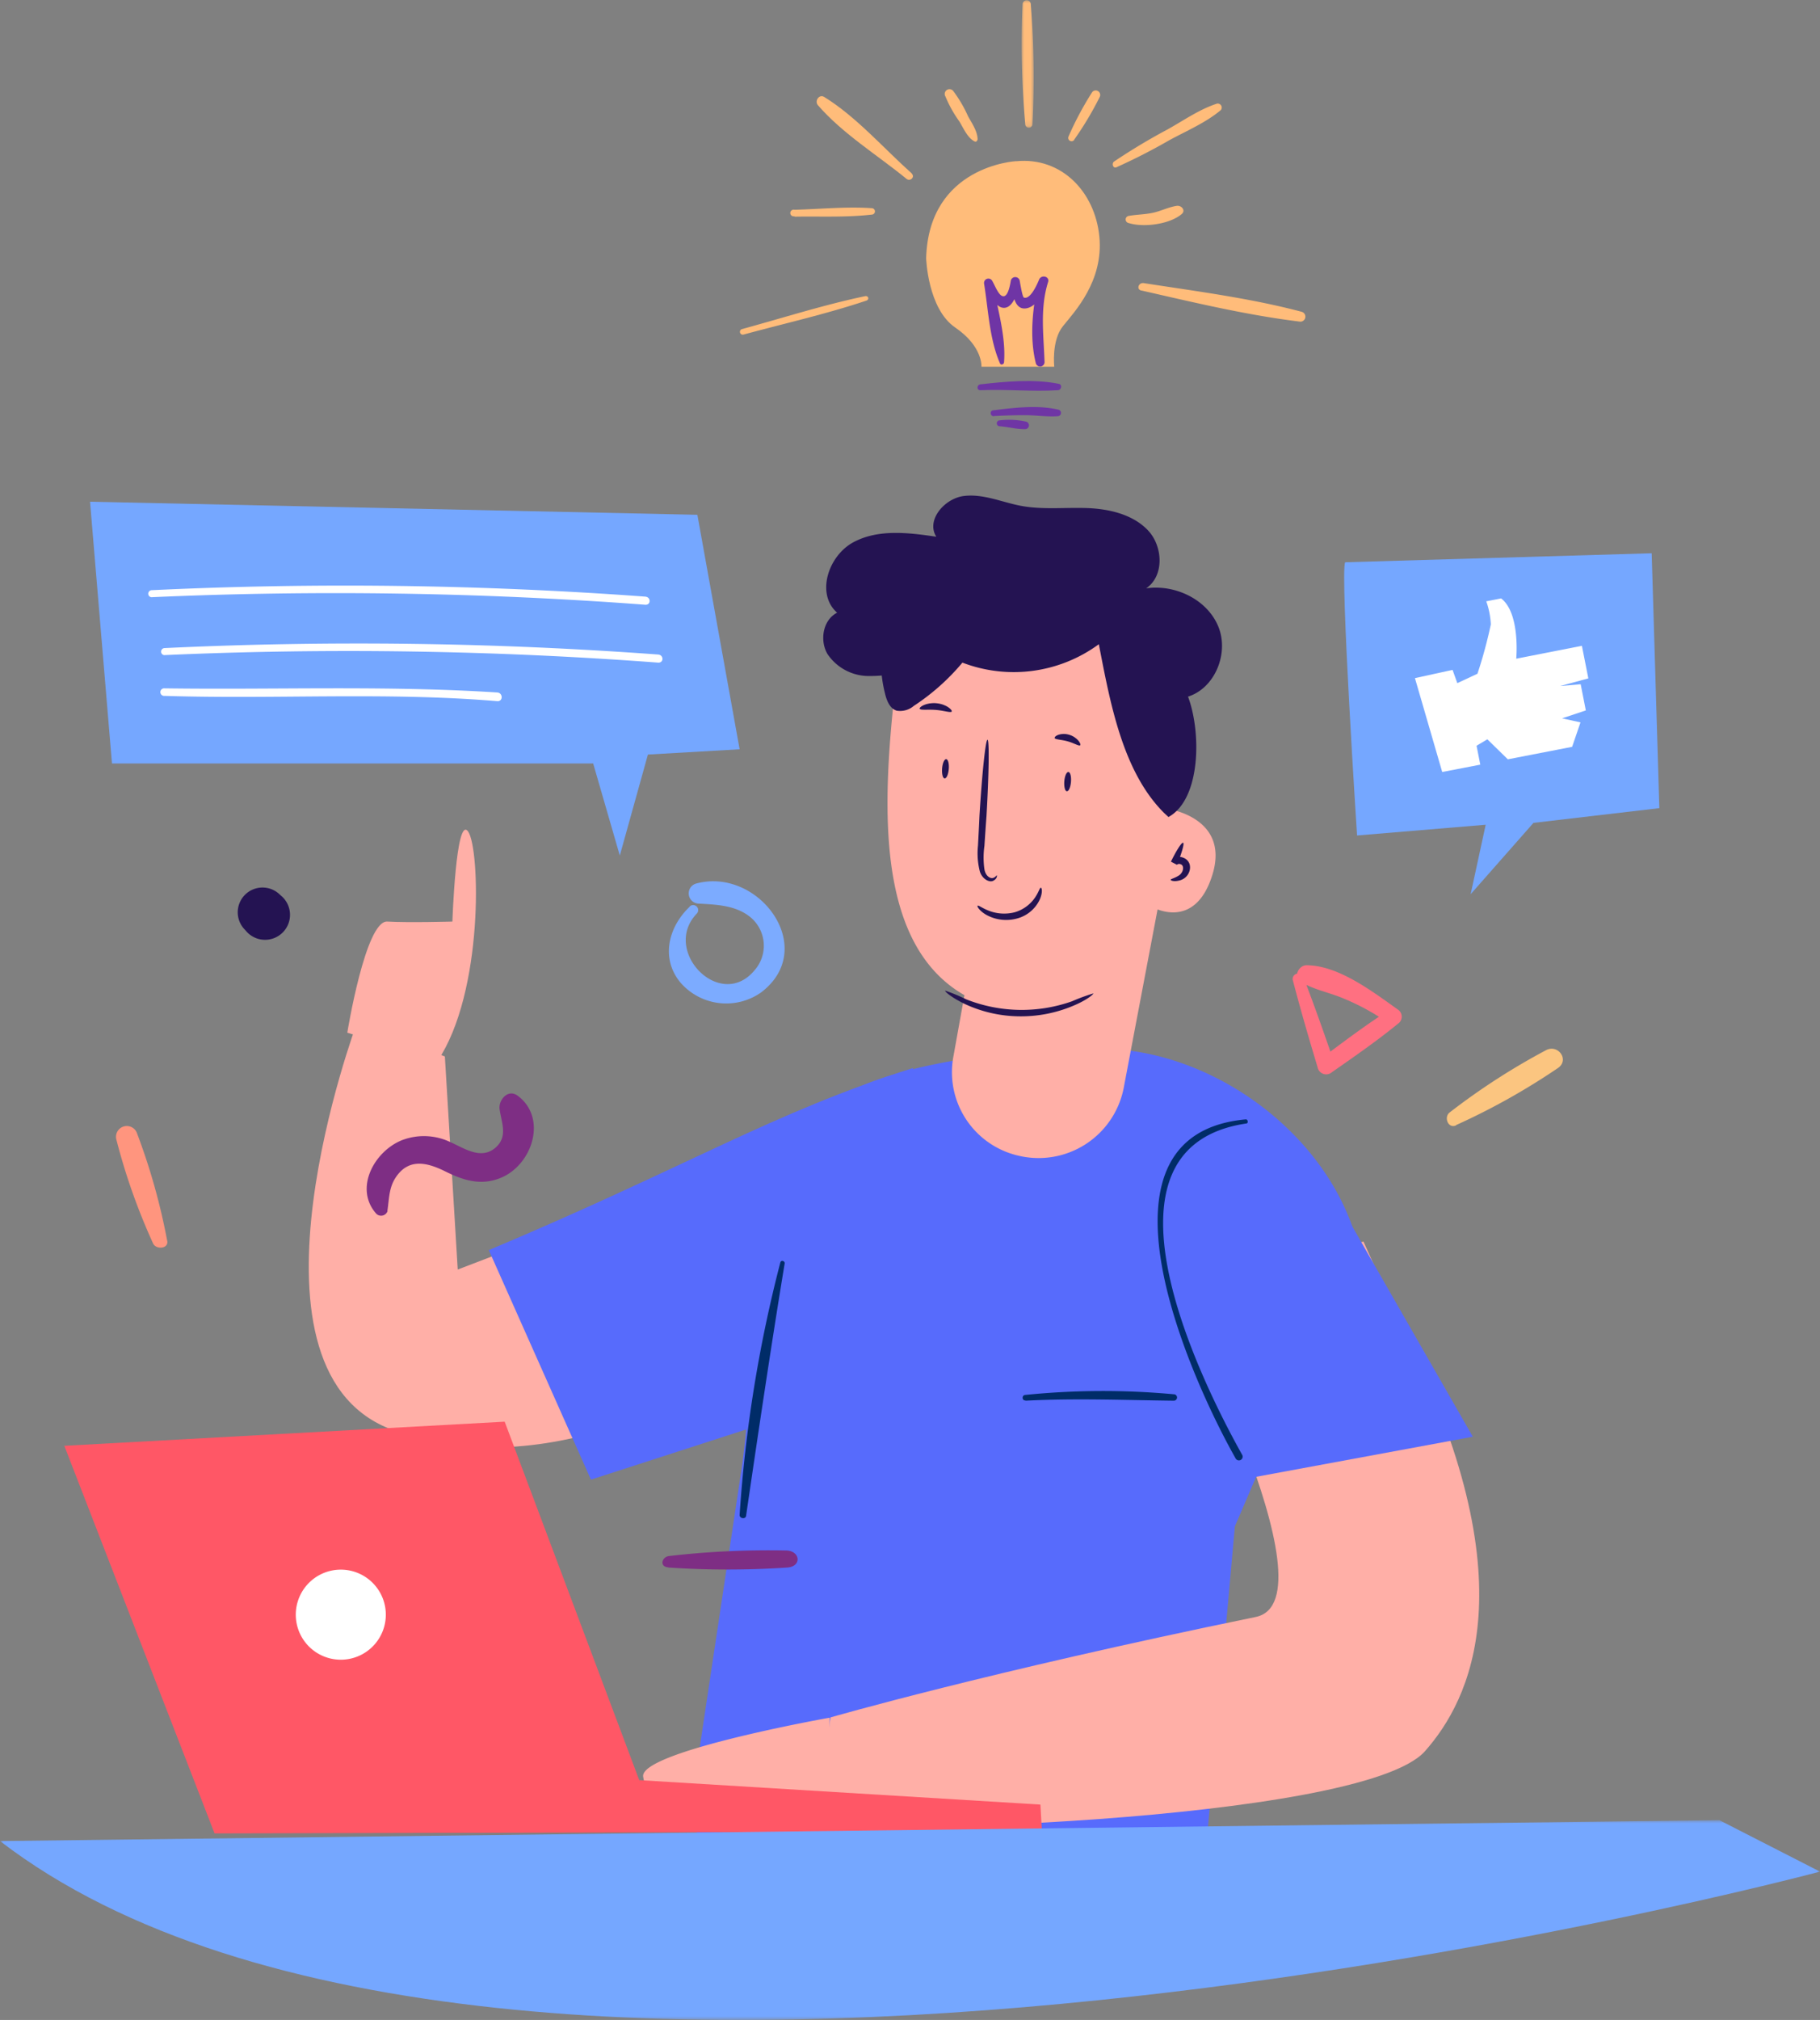 <svg xmlns="http://www.w3.org/2000/svg" xmlns:xlink="http://www.w3.org/1999/xlink" viewBox="0 0 282.98 313.99"><rect x="0" y="0" width="282.98" height="313.99" fill="#808080" stroke="none"/><defs><mask id="mask" x="0" y="282.93" width="282.98" height="31.07" maskUnits="userSpaceOnUse"><g id="mask-2"><polygon id="path-1" points="0 282.93 282.98 282.93 282.98 313.99 0 313.99 0 282.93" style="fill:#fff"/></g></mask><mask id="mask-2-2" x="158.76" y="0" width="2" height="19.88" maskUnits="userSpaceOnUse"><g id="mask-4"><polygon id="path-3" points="158.76 0 160.76 0 160.76 19.89 158.76 19.89 158.76 0" style="fill:#fff"/></g></mask></defs><title>Asset 1</title><g id="Layer_2" data-name="Layer 2"><g id="Layer_1-2" data-name="Layer 1"><g id="Page-1"><g id="_03" data-name="03"><g id="Group-109"><path id="Fill-1" d="M107.26,140.92c-3.34,3.15-4.6,8.07-1.43,11.85a9.42,9.42,0,0,0,12.53,1.48c9-6.86-.38-19.53-10.12-16.91a1.59,1.59,0,0,0,.42,3.12c2.85.16,5.9.27,8.17,2.24a5.77,5.77,0,0,1,.5,8.11c-5.31,6.44-14.53-3-9-8.79a.78.78,0,0,0-1.11-1.1" style="fill:#7cabff"/><path id="Fill-3" d="M201,152.31c1.19,4.56,2.5,9.07,3.86,13.57a1.36,1.36,0,0,0,2.23.79c3.55-2.48,7.1-4.93,10.46-7.69a1.33,1.33,0,0,0-.13-2c-3.94-2.79-9.26-6.91-14.26-6.94-1.27,0-2.16,1.84-.87,2.61,2,1.2,4.43,1.63,6.59,2.55a35.5,35.5,0,0,1,7.14,3.94l.15-2.25c-3.76,2.39-7.3,5.07-10.87,7.74l2.11.44c-1.53-4.46-3.09-8.88-4.78-13.27a.87.87,0,0,0-1.63.56" style="fill:#ff7081"/><path id="Fill-5" d="M226.41,174.88A105.24,105.24,0,0,0,242.26,166c1.79-1.26,0-3.73-1.87-2.76a104.79,104.79,0,0,0-15,9.69c-.93.71-.24,2.56,1,2" style="fill:#fbc580"/><path id="Fill-7" d="M26,192.9a98.15,98.15,0,0,0-4.74-16.85,1.68,1.68,0,0,0-3.19,1,97.21,97.21,0,0,0,5.73,16.23c.46,1,2.45.86,2.2-.42" style="fill:#ff957e"/><path id="Fill-9" d="M43.88,139.39l-.34-.3a3.85,3.85,0,1,0-5.45,5.44l.3.34a3.88,3.88,0,1,0,5.49-5.48" style="fill:#241352"/><path id="Fill-11" d="M187,293.18s-57.07,13.23-80-9.61L115.2,229c2.5-15.68,1-45.86,13.06-56.57a21.25,21.25,0,0,1,4.58-3.11c8.46-4.06,23.5-6.26,37.95-6.32,17.54-.07,35.6,13.16,40.21,30l-19,44.27Z" style="fill:#576bfc"/><path id="Fill-13" d="M182.34,199.78s25.6,49,12.89,51.57c-41.83,8.58-66.1,15.61-66.1,15.61L127,283.09c.62,2.43,84.61.33,94.56-10.88,7-7.91,16.36-26.19-3.51-65.76L212,193Z" style="fill:#ffafa7"/><path id="Fill-15" d="M135,172.9,71.17,197.34l-2-33.12L55.5,159s-19.81,53.17,5,63.06,52.71-8.39,52.71-8.39Z" style="fill:#ffafa7"/><path id="Fill-17" d="M142,166c-22,7-35.07,15.32-66,28.32L91.88,230l27.38-8.85Z" style="fill:#576bfc"/><polyline id="Fill-19" points="177.01 192.4 192.98 229.99 229 223.33 204.73 180.99 176 192.4" style="fill:#576bfc"/><path id="Fill-21" d="M159.44,217.73c7.72-.41,15.35-.09,23.07,0a.48.48,0,1,0,0-1,120.15,120.15,0,0,0-23.07.1c-.58,0-.59.89,0,.86" style="fill:#002c68"/><path id="Fill-23" d="M193.69,174c-26,2.37-8.21,41-1.56,52.72a.58.58,0,0,0,1-.59c-6.61-11.82-24.32-47.79.64-51.49.36,0,.28-.67-.08-.64" style="fill:#002c68"/><path id="Fill-25" d="M121.33,196.24A210.68,210.68,0,0,0,115,235.51c0,.54.91.68,1,.13,1.92-13.1,3.85-26.16,6-39.23.06-.41-.56-.6-.67-.17" style="fill:#002c68"/><path id="Fill-27" d="M183.3,125q.6-8.33,1.21-16.65c4.37-1.23,6.65-6.81,4.9-11s-6.7-6.54-11.2-5.9c2.84-1.92,2.62-6.53.29-9s-6-3.34-9.42-3.47-6.9.28-10.28-.34c-3-.56-5.92-1.92-8.94-1.54s-5.91,3.77-4.28,6.33c-4.35-.64-9.07-1.22-12.93.88s-5.82,8-2.49,10.93c-2.2,1.11-2.75,4.28-1.51,6.41a7.74,7.74,0,0,0,6.22,3.43,22.9,22.9,0,0,0,7.28-1.07" style="fill:#241352"/><path id="Fill-29" d="M182.45,114.25l-.87,11.49s9.68,1.32,6.93,10.23-9.39,5-9.39,5-1.66,22.83-24.85,15.59c-18.46-5.76-17.33-29.86-15-50.42a13.65,13.65,0,0,1,16.17-11.9L169.4,97a16.3,16.3,0,0,1,13,17.26" style="fill:#ffafa7"/><path id="Fill-31" d="M181,136l-6.29,33.15a13.48,13.48,0,0,1-16.37,10.49,13.31,13.31,0,0,1-10.13-15.26l3.42-19Z" style="fill:#ffafa7"/><path id="Fill-33" d="M155,136.08s.1.49-.57.83-1.82-.38-2.11-1.56a11.45,11.45,0,0,1-.26-3.9c.08-1.5.16-3,.23-4.62.4-6.56.95-11.86,1.25-11.84s.22,5.35-.16,11.91c-.12,1.59-.22,3.12-.32,4.61a12.77,12.77,0,0,0,0,3.61c.17,1,.84,1.44,1.27,1.37s.6-.47.68-.41" style="fill:#241352"/><path id="Fill-35" d="M147,154a28,28,0,0,1,3.23,1.34,23.47,23.47,0,0,0,16.46.3,30.24,30.24,0,0,1,3.3-1.22c.08.1-.94,1-3,1.87a20.88,20.88,0,0,1-8.62,1.69,20.49,20.49,0,0,1-8.53-2c-2-1-3-1.88-2.87-2" style="fill:#241352"/><path id="Fill-37" d="M152,140.79c.14-.11.67.35,1.68.75a6.59,6.59,0,0,0,4.11.26,5.76,5.76,0,0,0,3.17-2.33c.57-.85.7-1.49.87-1.48s.31.71-.14,1.78a5.42,5.42,0,0,1-3.54,3,6.38,6.38,0,0,1-4.86-.6c-1.07-.64-1.4-1.31-1.29-1.37" style="fill:#241352"/><path id="Fill-39" d="M182,136.79c0-.17.57-.25,1.21-.65a1.49,1.49,0,0,0,.7-.9c.1-.41,0-.79-.34-.9a.55.55,0,0,0-.58.08l-.93-.48c.88-1.8,1.66-3,1.89-2.94s-.17,1.51-.93,3.37l-.93-.49a1.53,1.53,0,0,1,1.87-.56,1.58,1.58,0,0,1,1,1,1.9,1.9,0,0,1-.06,1.21,2.13,2.13,0,0,1-1.33,1.28c-1,.31-1.54.07-1.54-.05" style="fill:#241352"/><path id="Fill-41" d="M164,114.69c-.1-.26.93-.86,2.23-.48s1.92,1.47,1.72,1.64-.94-.35-2-.63-1.92-.25-2-.53" style="fill:#241352"/><path id="Fill-43" d="M143,110.17c-.13-.25,1-1,2.58-.86s2.56,1.08,2.39,1.3-1.19-.16-2.48-.26-2.37.09-2.49-.18" style="fill:#241352"/><path id="Fill-45" d="M181,126.37c-6.48-6.44-8.39-17.18-10.15-26.23A22.35,22.35,0,0,1,149.64,103a34.47,34.47,0,0,1-7.55,6.72,3.28,3.28,0,0,1-2.67.75c-1.08-.33-1.57-1.6-1.83-2.73a19.72,19.72,0,0,1,.38-11,13.11,13.11,0,0,1,7.22-7.9c3.62-1.43,7.7-.81,11.47.19a63.13,63.13,0,0,1,16.19,6.82c5,3,9.72,6.88,11.83,12.34s2.09,16-3,18.81" style="fill:#241352"/><path id="Fill-47" d="M165.88,123c-.28,0-.46-.7-.4-1.53s.35-1.49.64-1.47.47.71.4,1.54-.35,1.48-.64,1.46" style="fill:#241352"/><path id="Fill-49" d="M146.88,121c-.29,0-.46-.7-.4-1.53s.35-1.49.64-1.47.47.71.4,1.54-.35,1.48-.64,1.46" style="fill:#241352"/><path id="Fill-51" d="M54,160.52s2.83-17.46,6.21-17.27,10.13,0,10.13,0,.56-16.62,2.44-14,2.46,25-4.77,35.71Z" style="fill:#ffafa7"/><path id="Fill-53" d="M129,267s-29.57,5.26-29,9.17a28.64,28.64,0,0,0,2.65,7.83l26.34-.63Z" style="fill:#ffafa7"/><polygon id="Fill-55" points="162 284.68 161.77 280.51 99.39 276.71 78.47 220.99 10 224.74 33.36 284.99 162 284.68" style="fill:#ff5766"/><path id="Fill-57" d="M48,251.27A5,5,0,1,0,52.73,246,5,5,0,0,0,48,251.27" style="fill:#fff"/><path id="Fill-59" d="M46,251.38A7,7,0,1,0,52.62,244,7,7,0,0,0,46,251.38" style="fill:#fff"/><g id="Group-63"><g style="mask:url(#mask)"><path id="Fill-61" d="M0,286.18l267.33-3.25,15.65,8S77.76,345.85,0,286.18" style="fill:#75a7ff"/></g></g><path id="Fill-64" d="M158,25.05s-13.58.67-14,15.07c0,0,.23,7.87,4.53,10.8S152.6,57,152.6,57h11.32s-.46-4.05,1.35-6.3,6.34-7,5.66-13.94-5.88-12.38-12.9-11.7" style="fill:#ffbc7a"/><path id="Fill-66" d="M152.46,60.66c4-.18,8,.25,12,0,.57,0,.77-.9.14-1-3.86-.78-8.27-.35-12.15.08-.6.06-.63.95,0,.92" style="fill:#6f35a5"/><path id="Fill-68" d="M154.49,64.68c1.65-.09,3.32-.15,5-.14s3.34.28,5,.16a.52.52,0,0,0,.15-1c-3.17-.78-7-.33-10.25.09-.55.08-.42.94.14.91" style="fill:#6f35a5"/><path id="Fill-70" d="M155.44,66.26c1.32.1,2.69.48,4,.45a.6.6,0,0,0,.15-1.16,12.3,12.3,0,0,0-4.15-.21.46.46,0,0,0,0,.92" style="fill:#6f35a5"/><path id="Fill-72" d="M156.11,56.34c.33-4.07-1.08-8.58-1.8-12.58l-1.23.51c.59.95,1.58,3.67,3.09,3.58s2.14-2.81,2.36-3.92h-1.35c.31,1.26.34,4.3,2.37,4,1.73-.25,2.89-2.73,3.41-4.09l-1.4-.38c-1,4-1.54,9-.49,13.05a.69.69,0,0,0,1.34-.18c-.13-4.22-.74-8.35.55-12.49.28-.89-1.06-1.2-1.4-.38-.19.47-1.3,3.15-2.35,2.8-.27-.08-.62-2.47-.68-2.7a.71.71,0,0,0-1.35,0c-.15.82-.5,3-1.49,2.38-.58-.38-1.08-1.75-1.45-2.34a.68.68,0,0,0-1.23.5c.65,4,.83,8.66,2.48,12.4.15.32.6.12.62-.17" style="fill:#6f35a5"/><path id="Fill-74" d="M115.63,52c6.34-1.72,12.89-3.2,19.08-5.27.5-.17.32-.81-.22-.69-6.46,1.36-12.8,3.39-19.14,5.12a.44.44,0,1,0,.28.84" style="fill:#ffbc7a"/><path id="Fill-76" d="M123.54,33.68c3.95-.07,8,.14,12-.32a.49.49,0,1,0,0-1c-3.93-.27-8,.14-12,.25a.52.52,0,1,0,0,1" style="fill:#ffbc7a"/><path id="Fill-78" d="M141.81,27c-4.41-3.93-8.63-8.82-13.66-11.93-.78-.48-1.52.6-1,1.26,3.86,4.46,9.27,7.77,13.81,11.48.56.46,1.36-.32.8-.81" style="fill:#ffbc7a"/><path id="Fill-80" d="M152,21.7c0-1.3-.9-2.56-1.49-3.64a19.82,19.82,0,0,0-2.25-3.85A.74.74,0,0,0,147,15a19.36,19.36,0,0,0,2.18,3.9c.64,1.06,1.26,2.54,2.36,3.09a.29.29,0,0,0,.42-.26" style="fill:#ffbc7a"/><g id="Group-84"><g style="mask:url(#mask-2-2)"><path id="Fill-82" d="M160.53,19.29A142.64,142.64,0,0,0,160.27.68a.64.64,0,1,0-1.28,0,142.78,142.78,0,0,0,.42,18.61.56.56,0,1,0,1.12,0" style="fill:#ffbc7a"/></g></g><path id="Fill-85" d="M167,21.74a50.56,50.56,0,0,0,4-6.69.7.7,0,0,0-1.19-.72,50.3,50.3,0,0,0-3.67,6.88.52.52,0,0,0,.89.53" style="fill:#ffbc7a"/><path id="Fill-87" d="M173.59,26a92.4,92.4,0,0,0,8.23-4.21c2.67-1.45,5.67-2.72,8-4.68a.62.62,0,0,0-.6-1c-2.73.88-5.19,2.62-7.67,4a94.63,94.63,0,0,0-8.33,5c-.41.29-.18,1.12.38.89" style="fill:#ffbc7a"/><path id="Fill-89" d="M175.45,34.66c2.37.75,6.45.2,8.3-1.4.64-.56-.05-1.38-.81-1.26-1.27.2-2.44.81-3.7,1.08s-2.54.26-3.79.49a.56.56,0,0,0,0,1.09" style="fill:#ffbc7a"/><path id="Fill-91" d="M177.49,45.16C185.56,47,193.9,49,202.17,50a.78.78,0,0,0,.23-1.53c-7.92-2.11-16.42-3.2-24.56-4.46-.83-.13-1.21,1-.35,1.16" style="fill:#ffbc7a"/><path id="Fill-93" d="M60.23,188.23c.28-1.81.22-3.53,1.25-5.13,2.05-3.18,5-2.38,7.78-1s5.57,2.28,8.69.95c4.88-2.08,7.17-9.33,2.52-12.74-1.51-1.1-3,.72-2.79,2.12.28,2,1.26,4.09-.43,5.77-2.27,2.24-4.93.36-7.19-.65a9.54,9.54,0,0,0-7.55-.32c-4.34,1.73-7.49,7.53-4,11.44a1.06,1.06,0,0,0,1.76-.46" style="fill:#7e2e84"/><path id="Fill-95" d="M103.89,243.66a138.5,138.5,0,0,0,18.56,0c2.23-.18,2-2.59-.21-2.65a134.57,134.57,0,0,0-18.18.86c-1.19.12-1.55,1.68-.17,1.76" style="fill:#7e2e84"/><path id="Fill-97" d="M209.15,87.4C208.34,89,211,129.87,211,129.87l20-1.67L228.66,139l9.77-11.09L258,125.62,256.81,86Z" style="fill:#75a7ff"/><path id="Fill-99" d="M220,105.41,224.24,120l5.92-1.14-.58-2.94,1.68-1,3.18,3.11,10-1.94,1.3-3.8-2.86-.63,3.69-1.23-.8-4.07-3.19.28,4.38-1.19-1-5.06-10.21,2s.66-7.07-2.35-9.37l-2.31.45a12.43,12.43,0,0,1,.71,3.59,71.9,71.9,0,0,1-2.08,7.67l-3.13,1.46-.74-2.06Z" style="fill:#fff"/><polygon id="Fill-101" points="14 77.99 17.41 118.68 92.23 118.68 96.37 132.99 100.74 117.29 115 116.47 108.43 80.02 14 77.99" style="fill:#75a7ff"/><path id="Fill-103" d="M23.6,92.83A643.91,643.91,0,0,1,100.32,94c.91.07.91-1.2,0-1.26a635.61,635.61,0,0,0-76.72-1,.55.55,0,1,0,0,1.1" style="fill:#fff"/><path id="Fill-105" d="M25.6,101.83A643.88,643.88,0,0,1,102.32,103c.91.07.91-1.2,0-1.26a635.58,635.58,0,0,0-76.72-1,.55.55,0,1,0,0,1.1" style="fill:#fff"/><path id="Fill-107" d="M25.6,108.17c17.31.55,34.42-.63,51.71.82.92.08.92-1.29,0-1.35C60,106.53,42.9,107.24,25.6,107a.59.59,0,1,0,0,1.17" style="fill:#fff"/></g></g></g></g></g></svg>